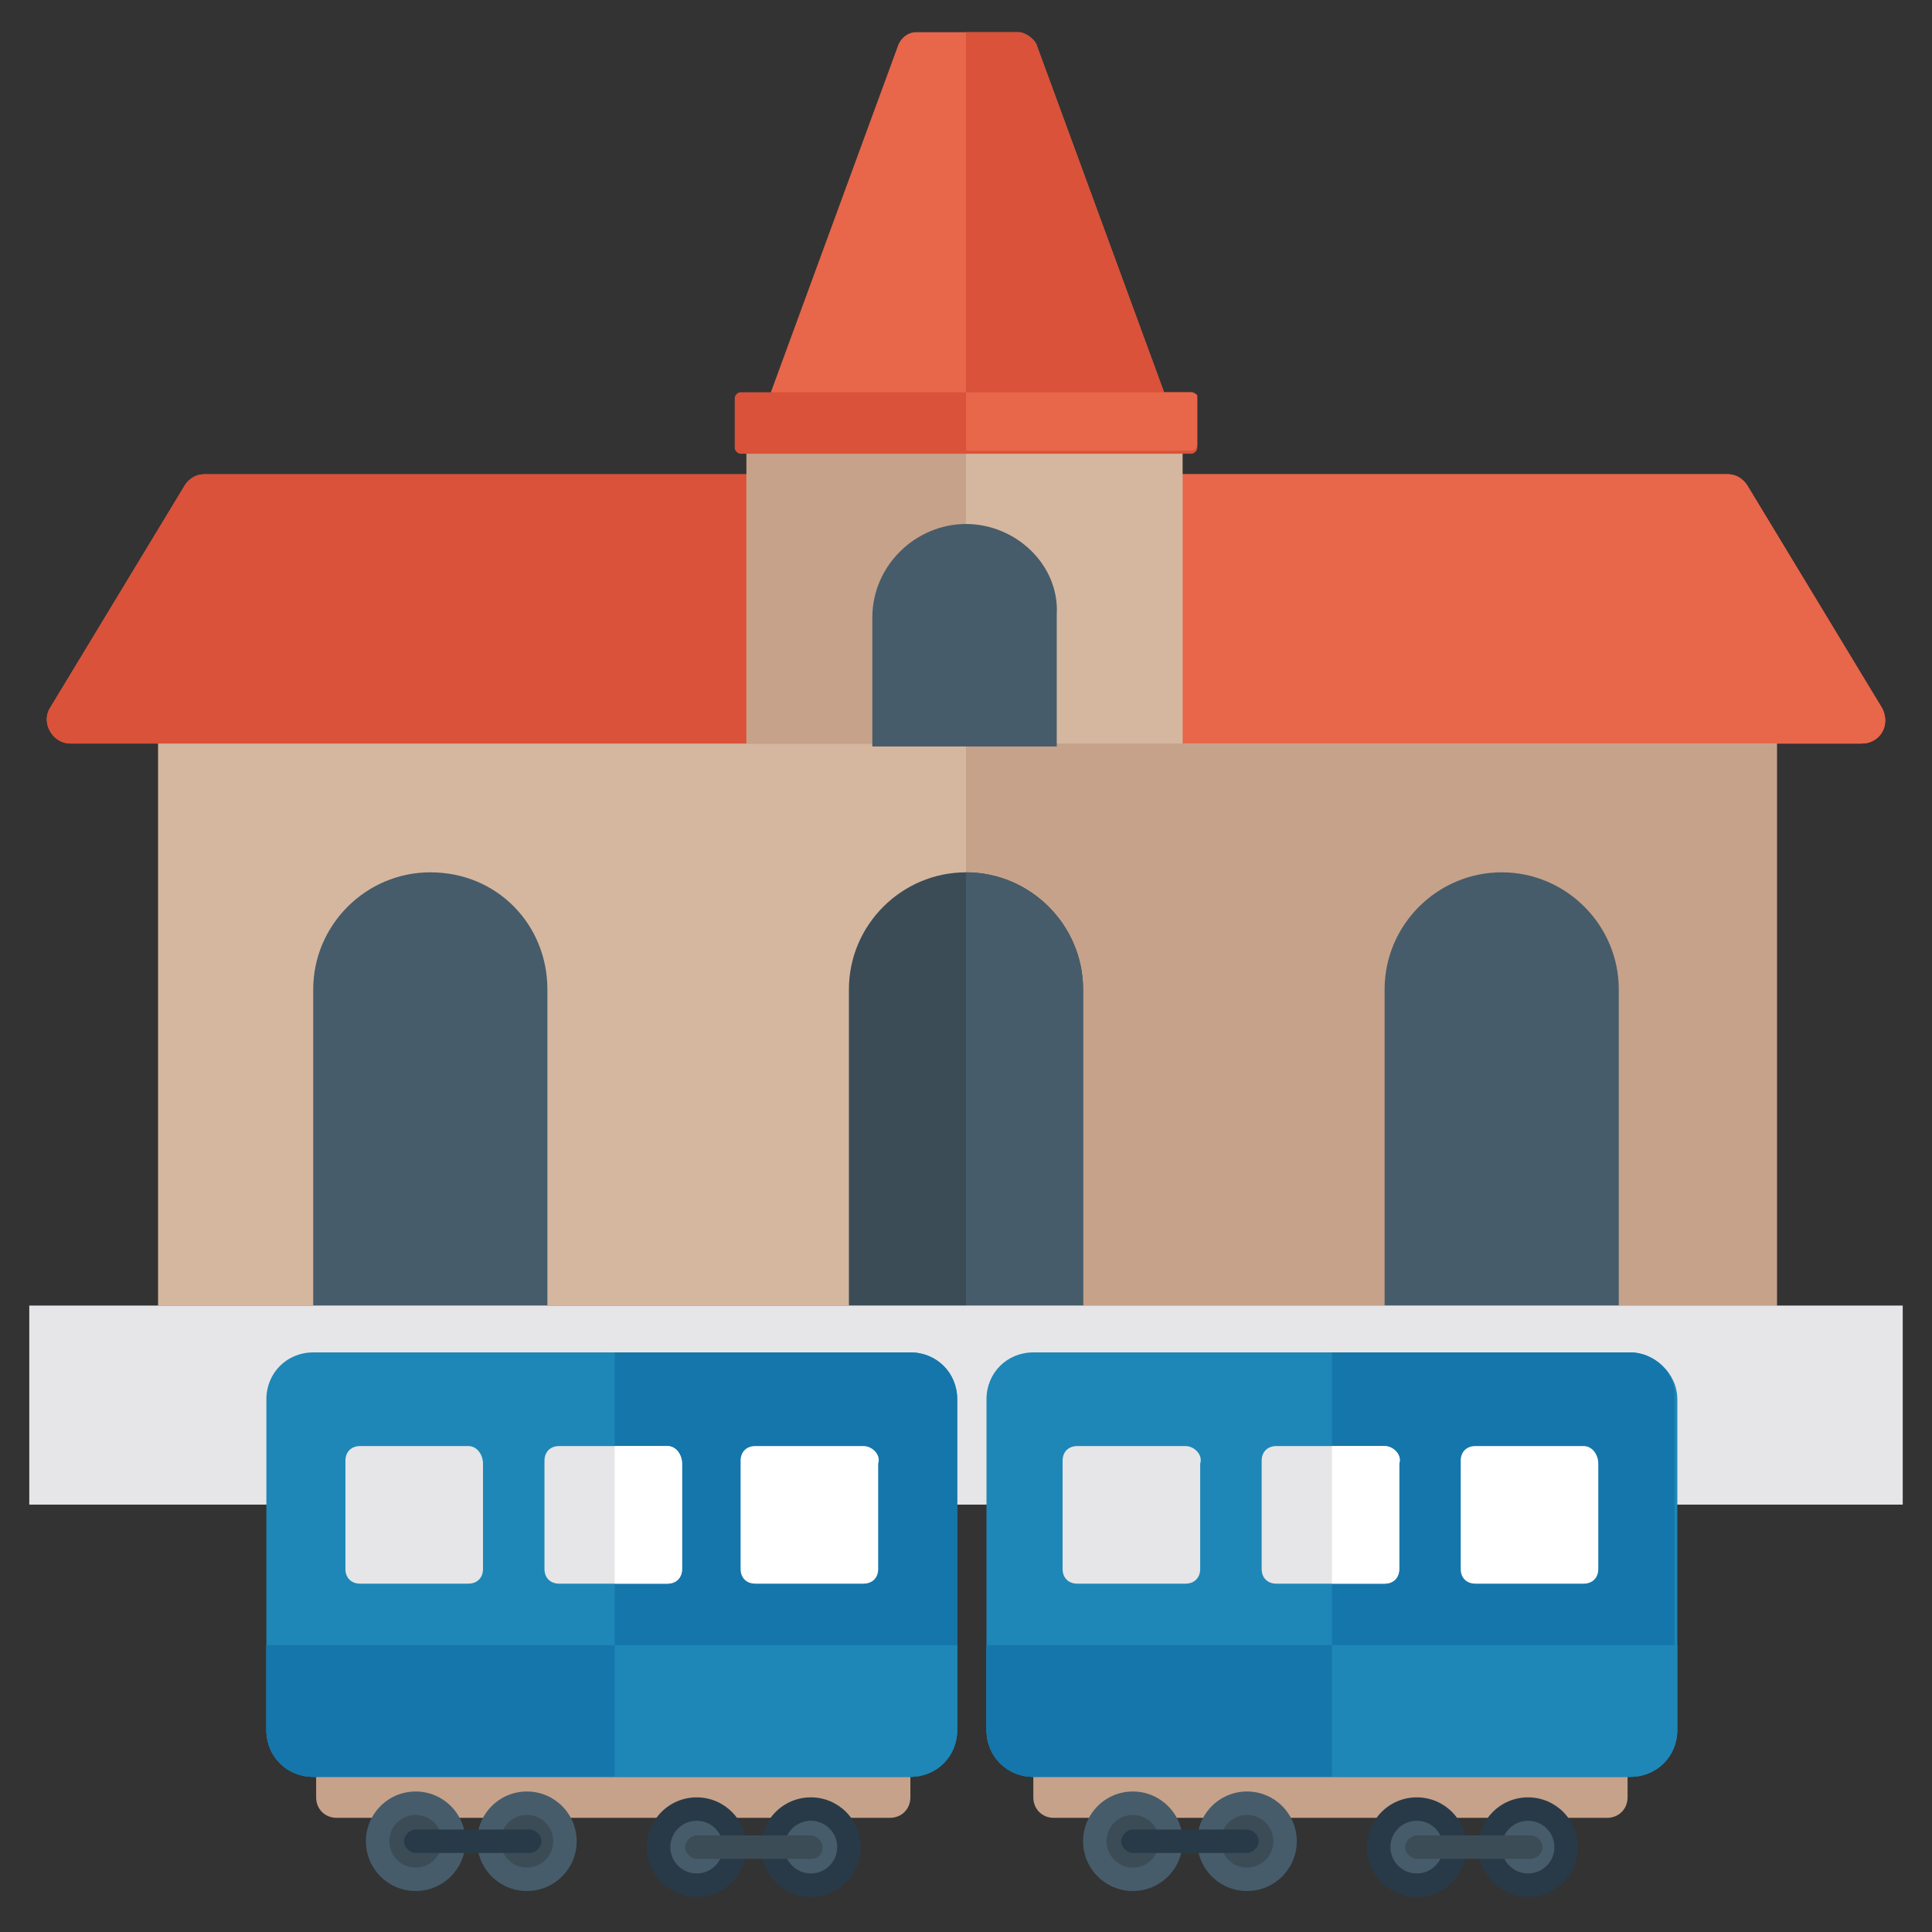 <svg xmlns="http://www.w3.org/2000/svg" enable-background="new 0 0 66 66" viewBox="0 0 66 66" id="train-station"><rect x="0" y="0" width="66" height="66" fill="#333333" stroke="none"/><path fill="#E8664A" d="M63.6,25.4H2.4c-0.6,0-1-0.7-0.7-1.2l4.6-7.6c0.1-0.2,0.4-0.4,0.7-0.4H59c0.3,0,0.5,0.1,0.7,0.4l4.6,7.6
		C64.6,24.8,64.2,25.4,63.6,25.4z"></path><path fill="#D95239" d="M64.3,24.2l-4.6-7.6c-0.1-0.2-0.4-0.4-0.7-0.4H7c-0.3,0-0.5,0.1-0.7,0.4l-4.6,7.6c-0.3,0.5,0.1,1.2,0.7,1.2
		h61.2C64.2,25.4,64.6,24.8,64.3,24.2z"></path><path fill="#E8664A" d="M64.3,24.2l-4.6-7.6c-0.1-0.2-0.4-0.4-0.7-0.4H33.1v9.2h30.5C64.2,25.4,64.6,24.8,64.3,24.2z"></path><rect width="14.9" height="10" x="25.5" y="15.4" fill="#D5B79F"></rect><rect width="7.5" height="10" x="25.5" y="15.4" fill="#C6A28A"></rect><rect width="55.3" height="19.2" x="5.4" y="25.4" fill="#D5B79F"></rect><rect width="27.7" height="19.2" x="33" y="25.4" fill="#C6A28A"></rect><path fill="#E8664A" d="M35.4,1.5c-0.1-0.2-0.4-0.4-0.6-0.4h-3.5c-0.3,0-0.5,0.2-0.6,0.4l-5.1,13.9h14.9L35.4,1.5z"></path><path fill="#D95239" d="M33,15.4h7.5L35.4,1.5c-0.1-0.2-0.4-0.4-0.6-0.4H33V15.4z"></path><path fill="#465C6A" d="M33,17.9c-1.7,0-3.2,1.4-3.2,3.2v4.4h6.3V21C36.2,19.3,34.7,17.9,33,17.9z"></path><path fill="#D95239" d="M40.7,13.4H25.3c-0.1,0-0.2,0.1-0.2,0.2v1.7c0,0.1,0.1,0.2,0.2,0.2h15.4c0.1,0,0.2-0.1,0.2-0.2v-1.7
		C40.9,13.5,40.8,13.4,40.7,13.4z"></path><path fill="#E8664A" d="M40.7,13.4H33v2h7.7c0.1,0,0.2-0.1,0.2-0.2v-1.7C40.9,13.5,40.8,13.4,40.7,13.4z"></path><path fill="#465C6A" d="M14.7,29.8L14.7,29.8c-2.2,0-4,1.8-4,4v10.8h8V33.8C18.7,31.6,17,29.8,14.7,29.8z"></path><path fill="#3B4C56" d="M33,29.8L33,29.8c-2.2,0-4,1.8-4,4v10.8h8V33.8C37,31.6,35.2,29.8,33,29.8z"></path><path fill="#465C6A" d="M33 29.8v14.8h4V33.8C37 31.6 35.2 29.8 33 29.8zM51.3 29.8L51.3 29.8c-2.2 0-4 1.8-4 4v10.8h8V33.8C55.3 31.6 53.5 29.8 51.3 29.8z"></path><rect width="64" height="6.8" x="1" y="44.6" fill="#E6E6E8"></rect><path fill="#C6A28A" d="M10.8,60.1v1.3c0,0.4,0.3,0.7,0.7,0.7h18.9c0.4,0,0.7-0.3,0.7-0.7v-1.3H10.8z"></path><path fill="#1E87B7" d="M31.1,46.2H10.7c-0.9,0-1.6,0.7-1.6,1.6v11.3c0,0.9,0.7,1.6,1.6,1.6h20.4c0.9,0,1.6-0.7,1.6-1.6V47.8
					C32.7,46.9,32,46.2,31.1,46.2z"></path><path fill="#1576AC" d="M31.1,46.2H21v14.5h10.1c0.9,0,1.6-0.7,1.6-1.6V47.8C32.7,46.9,32,46.2,31.1,46.2z"></path><path fill="#1E87B7" d="M9.1,56.2v2.9c0,0.9,0.7,1.6,1.6,1.6h20.4c0.9,0,1.6-0.7,1.6-1.6v-2.9H9.1z"></path><path fill="#1576AC" d="M21,56.2H9.1v2.9c0,0.9,0.7,1.6,1.6,1.6H21V56.2z"></path><path fill="#E6E6E8" d="M22.8,49.4h-3.7c-0.3,0-0.5,0.2-0.5,0.5v3.7c0,0.3,0.2,0.5,0.5,0.5h3.7c0.3,0,0.5-0.2,0.5-0.5V50
						C23.3,49.7,23.1,49.4,22.8,49.4z"></path><path fill="#FFF" d="M22.8,49.4H21v4.7h1.8c0.3,0,0.5-0.2,0.5-0.5V50C23.3,49.7,23.1,49.4,22.8,49.4z"></path><path fill="#E6E6E8" d="M16,49.4h-3.7c-0.3,0-0.5,0.2-0.5,0.5v3.7c0,0.3,0.2,0.5,0.5,0.5H16c0.3,0,0.5-0.2,0.5-0.5V50
						C16.5,49.7,16.3,49.4,16,49.4z"></path><path fill="#FFF" d="M29.5,49.4h-3.7c-0.3,0-0.5,0.2-0.5,0.5v3.7c0,0.3,0.2,0.5,0.5,0.5h3.7c0.3,0,0.5-0.2,0.5-0.5V50
						C30.1,49.7,29.8,49.4,29.5,49.4z"></path><g><circle cx="14.2" cy="62.9" r="1.7" fill="#465C6A"></circle><circle cx="14.2" cy="62.9" r=".9" fill="#3B4C56"></circle><g><circle cx="18" cy="62.9" r="1.7" fill="#465C6A"></circle><circle cx="18" cy="62.9" r=".9" fill="#3B4C56"></circle></g><g><path fill="#283A48" d="M18.1,63.3h-3.9c-0.2,0-0.4-0.2-0.4-0.4s0.2-0.4,0.4-0.4h3.9c0.2,0,0.4,0.2,0.4,0.4
								S18.3,63.3,18.1,63.3z"></path></g><g><circle cx="23.8" cy="63.1" r="1.7" fill="#283A48"></circle><circle cx="23.8" cy="63.1" r=".9" fill="#465C6A"></circle><g><circle cx="27.7" cy="63.1" r="1.7" fill="#283A48"></circle><circle cx="27.7" cy="63.1" r=".9" fill="#465C6A"></circle></g><g><path fill="#3B4C56" d="M27.7,63.5h-3.9c-0.2,0-0.4-0.2-0.4-0.4s0.2-0.4,0.4-0.4h3.9c0.2,0,0.4,0.2,0.4,0.4
								S28,63.5,27.7,63.5z"></path></g></g></g><g><path fill="#C6A28A" d="M35.3,60.1v1.3c0,0.4,0.3,0.7,0.7,0.7h18.9c0.4,0,0.7-0.3,0.7-0.7v-1.3H35.3z"></path><path fill="#1E87B7" d="M55.7,46.2H35.3c-0.9,0-1.6,0.7-1.6,1.6v11.3c0,0.9,0.7,1.6,1.6,1.6h20.4c0.9,0,1.6-0.7,1.6-1.6V47.8
					C57.3,46.9,56.5,46.2,55.7,46.2z"></path><path fill="#1576AC" d="M55.7,46.2H45.5v14.5h10.1c0.9,0,1.6-0.7,1.6-1.6V47.8C57.3,46.9,56.5,46.2,55.7,46.2z"></path><path fill="#1E87B7" d="M33.7,56.2v2.9c0,0.9,0.7,1.6,1.6,1.6h20.4c0.9,0,1.6-0.7,1.6-1.6v-2.9H33.7z"></path><path fill="#1576AC" d="M45.6,56.2H33.7v2.9c0,0.9,0.7,1.6,1.6,1.6h10.2V56.2z"></path><path fill="#E6E6E8" d="M47.3,49.4h-3.7c-0.3,0-0.5,0.2-0.5,0.5v3.7c0,0.3,0.2,0.5,0.5,0.5h3.7c0.3,0,0.5-0.2,0.5-0.5V50
						C47.9,49.7,47.6,49.4,47.3,49.4z"></path><path fill="#FFF" d="M47.3,49.4h-1.8v4.7h1.8c0.3,0,0.5-0.2,0.5-0.5V50C47.9,49.7,47.6,49.4,47.3,49.4z"></path><path fill="#E6E6E8" d="M40.5,49.4h-3.7c-0.3,0-0.5,0.2-0.5,0.5v3.7c0,0.3,0.2,0.5,0.5,0.5h3.7c0.3,0,0.5-0.2,0.5-0.5V50
						C41.1,49.7,40.8,49.4,40.5,49.4z"></path><path fill="#FFF" d="M54.1,49.4h-3.7c-0.3,0-0.5,0.2-0.5,0.5v3.7c0,0.3,0.2,0.5,0.5,0.5h3.7c0.3,0,0.5-0.2,0.5-0.5V50
						C54.6,49.7,54.4,49.4,54.1,49.4z"></path><g><circle cx="38.7" cy="62.9" r="1.7" fill="#465C6A"></circle><circle cx="38.7" cy="62.9" r=".9" fill="#3B4C56"></circle><g><circle cx="42.6" cy="62.9" r="1.7" fill="#465C6A"></circle><circle cx="42.6" cy="62.9" r=".9" fill="#3B4C56"></circle></g><g><path fill="#283A48" d="M42.6,63.3h-3.9c-0.2,0-0.4-0.2-0.4-0.4s0.2-0.4,0.4-0.4h3.9c0.2,0,0.4,0.2,0.4,0.4
								S42.8,63.3,42.6,63.3z"></path></g><g><circle cx="48.4" cy="63.1" r="1.7" fill="#283A48"></circle><circle cx="48.4" cy="63.1" r=".9" fill="#465C6A"></circle><g><circle cx="52.2" cy="63.1" r="1.7" fill="#283A48"></circle><circle cx="52.2" cy="63.1" r=".9" fill="#465C6A"></circle></g><g><path fill="#3B4C56" d="M52.3,63.5h-3.9c-0.2,0-0.4-0.2-0.4-0.4s0.2-0.4,0.4-0.4h3.9c0.2,0,0.4,0.2,0.4,0.4
								S52.5,63.5,52.3,63.5z"></path></g></g></g></g></svg>